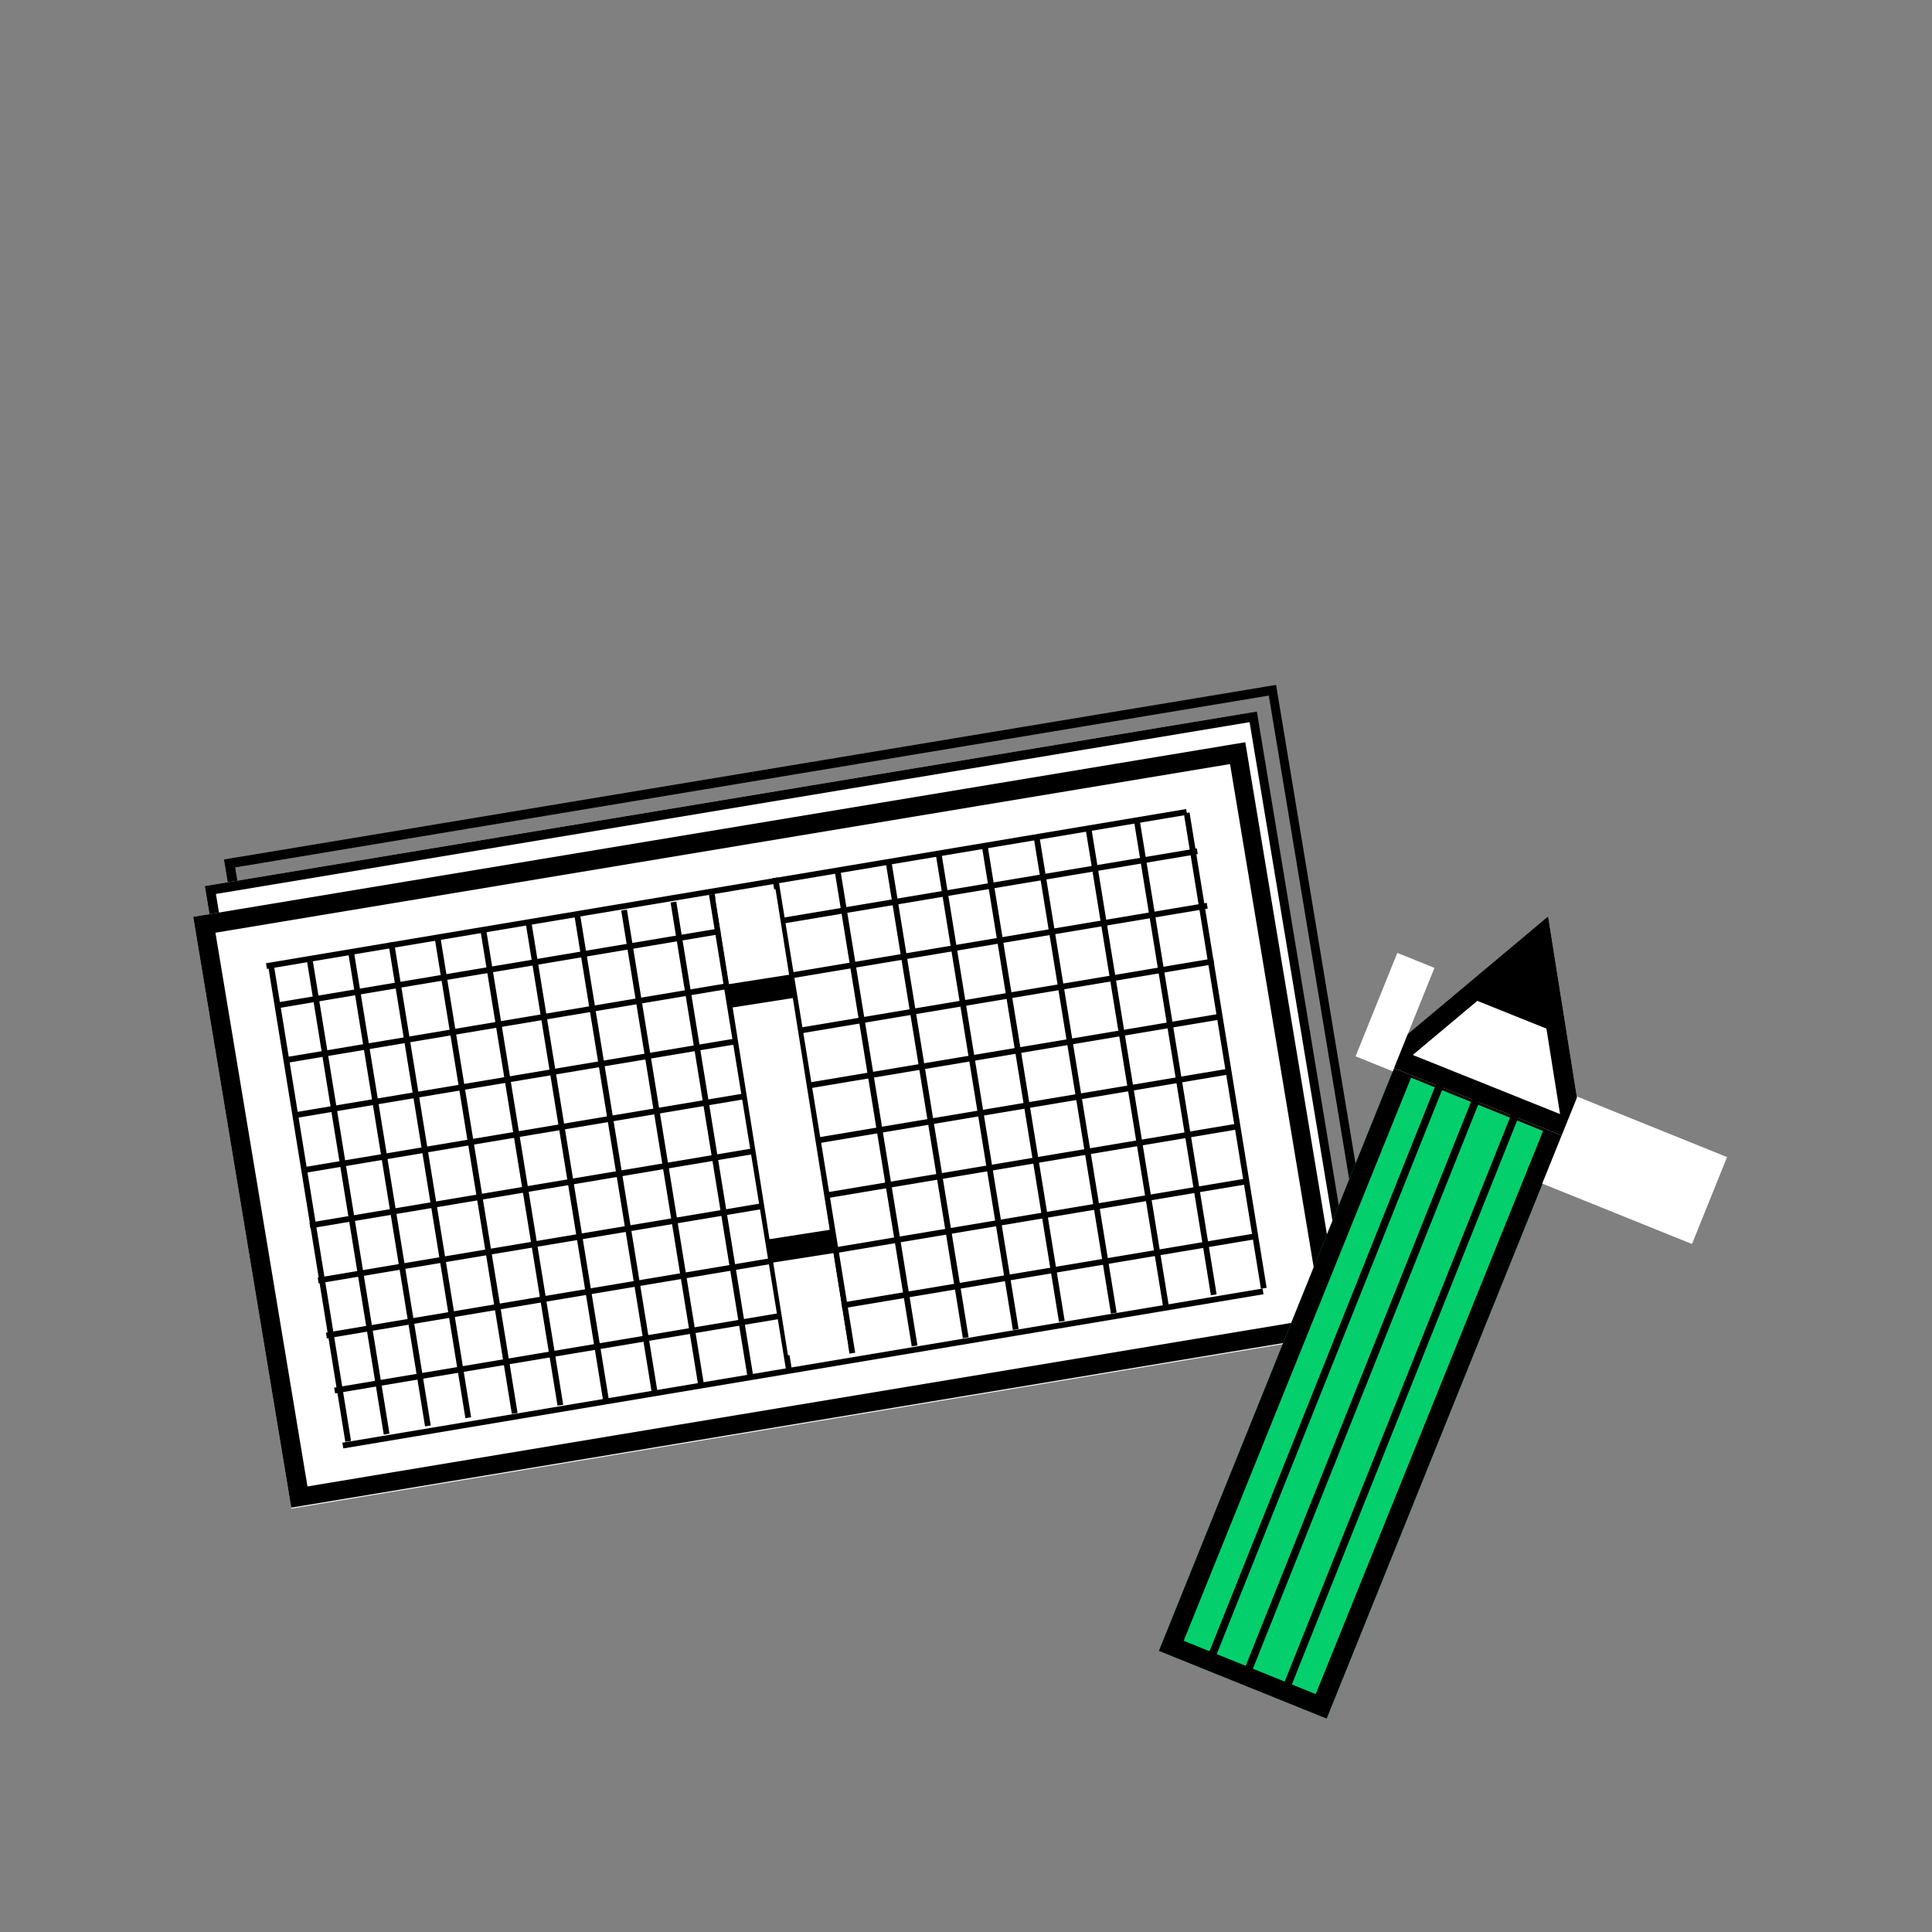 <svg xmlns="http://www.w3.org/2000/svg" xmlns:xlink="http://www.w3.org/1999/xlink" width="1000" zoomAndPan="magnify" viewBox="0 0 750 750" height="1000" preserveAspectRatio="xMidYMid meet" version="1.0"><rect x="0" y="0" width="750" height="750" fill="#808080" stroke="none"/><defs><clipPath id="59820e9fa2"><path d="M 86 265 L 534 265 L 534 564 L 86 564 Z M 86 265 " clip-rule="nonzero"/></clipPath><clipPath id="a22fa2c22a"><path d="M 86.961 333.641 L 495.375 265.879 L 533.434 495.242 L 125.016 563.008 Z M 86.961 333.641 " clip-rule="nonzero"/></clipPath><clipPath id="00bbebe500"><path d="M 86.961 333.641 L 495.57 265.844 L 533.688 495.566 L 125.078 563.363 Z M 86.961 333.641 " clip-rule="nonzero"/></clipPath><clipPath id="f6a193391d"><path d="M 79 276 L 527 276 L 527 574 L 79 574 Z M 79 276 " clip-rule="nonzero"/></clipPath><clipPath id="453557c15c"><path d="M 79.5 343.953 L 488.121 276.156 L 526.234 505.883 L 117.617 573.68 Z M 79.5 343.953 " clip-rule="nonzero"/></clipPath><clipPath id="1d6b492b3d"><path d="M 0.441 0 L 447 0 L 447 297.84 L 0.441 297.84 Z M 0.441 0 " clip-rule="nonzero"/></clipPath><clipPath id="62224b3e2d"><path d="M 0.5 67.953 L 409.121 0.156 L 447.234 229.883 L 38.617 297.68 Z M 0.5 67.953 " clip-rule="nonzero"/></clipPath><clipPath id="50ba6b662b"><rect x="0" width="448" y="0" height="298"/></clipPath><clipPath id="4feef5c9a6"><path d="M 79 276 L 526 276 L 526 574 L 79 574 Z M 79 276 " clip-rule="nonzero"/></clipPath><clipPath id="313355f33e"><path d="M 79.5 343.953 L 487.918 276.188 L 525.973 505.551 L 117.559 573.316 Z M 79.5 343.953 " clip-rule="nonzero"/></clipPath><clipPath id="92ba052f72"><path d="M 79.504 343.953 L 488.109 276.156 L 526.227 505.879 L 117.617 573.676 Z M 79.504 343.953 " clip-rule="nonzero"/></clipPath><clipPath id="ed08c56ada"><path d="M 75 288 L 522 288 L 522 586 L 75 586 Z M 75 288 " clip-rule="nonzero"/></clipPath><clipPath id="bbb46393ba"><path d="M 75 355.906 L 483.621 288.105 L 521.734 517.836 L 113.117 585.633 Z M 75 355.906 " clip-rule="nonzero"/></clipPath><clipPath id="e499f3c647"><path d="M 0 0 L 446.762 0 L 446.762 297.84 L 0 297.84 Z M 0 0 " clip-rule="nonzero"/></clipPath><clipPath id="73737fa52a"><path d="M 0 67.906 L 408.621 0.105 L 446.734 229.836 L 38.117 297.633 Z M 0 67.906 " clip-rule="nonzero"/></clipPath><clipPath id="001c8848d5"><rect x="0" width="447" y="0" height="298"/></clipPath><clipPath id="e7079ace2a"><path d="M 75 288 L 522 288 L 522 586 L 75 586 Z M 75 288 " clip-rule="nonzero"/></clipPath><clipPath id="25d251c6d3"><path d="M 75 355.906 L 483.418 288.141 L 521.473 517.504 L 113.059 585.27 Z M 75 355.906 " clip-rule="nonzero"/></clipPath><clipPath id="4315c4b076"><path d="M 75.004 355.906 L 483.609 288.109 L 521.727 517.828 L 113.117 585.625 Z M 75.004 355.906 " clip-rule="nonzero"/></clipPath><clipPath id="0e9a5b8214"><path d="M 277 345 L 330 345 L 330 527 L 277 527 Z M 277 345 " clip-rule="nonzero"/></clipPath><clipPath id="0644abe800"><path d="M 277.707 348.875 L 301.055 345.164 L 329.234 522.434 L 305.891 526.145 Z M 277.707 348.875 " clip-rule="nonzero"/></clipPath><clipPath id="8702c9b239"><path d="M 0.68 0.121 L 52.281 0.121 L 52.281 181.32 L 0.68 181.32 Z M 0.68 0.121 " clip-rule="nonzero"/></clipPath><clipPath id="42b08780ba"><path d="M 0.707 3.875 L 24.055 0.164 L 52.234 177.434 L 28.891 181.145 Z M 0.707 3.875 " clip-rule="nonzero"/></clipPath><clipPath id="bc70caaa32"><rect x="0" width="53" y="0" height="182"/></clipPath><clipPath id="11a2344f91"><path d="M 282 378 L 309 378 L 309 392 L 282 392 Z M 282 378 " clip-rule="nonzero"/></clipPath><clipPath id="00522538c2"><path d="M 282.598 382.098 L 306.723 378.324 L 308.141 387.387 L 284.016 391.156 Z M 282.598 382.098 " clip-rule="nonzero"/></clipPath><clipPath id="062c3c8920"><path d="M 0.48 0.238 L 26.16 0.238 L 26.16 13.199 L 0.48 13.199 Z M 0.48 0.238 " clip-rule="nonzero"/></clipPath><clipPath id="bef2a4c7d3"><path d="M 0.598 4.098 L 24.723 0.324 L 26.141 9.387 L 2.016 13.156 Z M 0.598 4.098 " clip-rule="nonzero"/></clipPath><clipPath id="687bd1c054"><rect x="0" width="27" y="0" height="14"/></clipPath><clipPath id="a498973287"><path d="M 298 477 L 324 477 L 324 491 L 298 491 Z M 298 477 " clip-rule="nonzero"/></clipPath><clipPath id="f33dbb5704"><path d="M 298.367 481.109 L 322.492 477.336 L 323.91 486.395 L 299.785 490.168 Z M 298.367 481.109 " clip-rule="nonzero"/></clipPath><clipPath id="8e86344253"><path d="M 0.32 0.121 L 26 0.121 L 26 13.32 L 0.32 13.32 Z M 0.32 0.121 " clip-rule="nonzero"/></clipPath><clipPath id="bb9e7569f0"><path d="M 0.367 4.109 L 24.492 0.336 L 25.91 9.395 L 1.785 13.168 Z M 0.367 4.109 " clip-rule="nonzero"/></clipPath><clipPath id="7dd6de8db2"><rect x="0" width="26" y="0" height="14"/></clipPath><clipPath id="691a951929"><path d="M 449 408 L 609 408 L 609 668 L 449 668 Z M 449 408 " clip-rule="nonzero"/></clipPath><clipPath id="6ee58f87e6"><path d="M 543.617 408.574 L 608.75 434.859 L 514.98 667.234 L 449.848 640.953 Z M 543.617 408.574 " clip-rule="nonzero"/></clipPath><clipPath id="1c79732d65"><path d="M 0.762 0.48 L 159.879 0.48 L 159.879 259.441 L 0.762 259.441 Z M 0.762 0.48 " clip-rule="nonzero"/></clipPath><clipPath id="d35912d741"><path d="M 94.617 0.574 L 159.75 26.859 L 65.98 259.234 L 0.848 232.953 Z M 94.617 0.574 " clip-rule="nonzero"/></clipPath><clipPath id="5e2a616174"><rect x="0" width="160" y="0" height="260"/></clipPath><clipPath id="2855b53b20"><path d="M 449 408 L 609 408 L 609 668 L 449 668 Z M 449 408 " clip-rule="nonzero"/></clipPath><clipPath id="86b908dde6"><path d="M 543.617 408.574 L 608.996 434.957 L 515.258 667.258 L 449.879 640.875 Z M 543.617 408.574 " clip-rule="nonzero"/></clipPath><clipPath id="3803f0448a"><path d="M 543.617 408.582 L 608.742 434.863 L 514.98 667.227 L 449.852 640.945 Z M 543.617 408.582 " clip-rule="nonzero"/></clipPath><clipPath id="56f1c4a563"><path d="M 534 355 L 616 355 L 616 445 L 534 445 Z M 534 355 " clip-rule="nonzero"/></clipPath><clipPath id="7caf3f4aff"><path d="M 600.977 355.707 L 615.105 444.445 L 541.105 456.227 L 526.98 367.488 Z M 600.977 355.707 " clip-rule="nonzero"/></clipPath><clipPath id="1296858e03"><path d="M 534.035 411.805 L 615.09 444.344 L 600.977 355.707 Z M 534.035 411.805 " clip-rule="nonzero"/></clipPath><clipPath id="2ca44f5892"><path d="M 0 0.68 L 81.121 0.68 L 81.121 89.48 L 0 89.48 Z M 0 0.68 " clip-rule="nonzero"/></clipPath><clipPath id="7011bd6faa"><path d="M 66.977 0.707 L 81.105 89.445 L 7.105 101.227 L -7.02 12.488 Z M 66.977 0.707 " clip-rule="nonzero"/></clipPath><clipPath id="9cf8a6448c"><path d="M 0.035 56.805 L 81.09 89.344 L 66.977 0.707 Z M 0.035 56.805 " clip-rule="nonzero"/></clipPath><clipPath id="c87a1b58f0"><rect x="0" width="82" y="0" height="90"/></clipPath><clipPath id="d0e0e77042"><path d="M 534 355 L 616 355 L 616 445 L 534 445 Z M 534 355 " clip-rule="nonzero"/></clipPath><clipPath id="a84b902000"><path d="M 600.977 355.707 L 615.129 444.586 L 541.059 456.379 L 526.91 367.5 Z M 600.977 355.707 " clip-rule="nonzero"/></clipPath><clipPath id="11405b0d04"><path d="M 600.977 355.715 L 615.086 444.34 L 540.309 456.242 L 526.203 367.617 Z M 600.977 355.715 " clip-rule="nonzero"/></clipPath><clipPath id="018dc2f910"><path d="M 534.047 411.805 L 615.086 444.34 L 600.977 355.715 Z M 534.047 411.805 " clip-rule="nonzero"/></clipPath><clipPath id="3a9a0771b7"><path d="M 598 425 L 671 425 L 671 483 L 598 483 Z M 598 425 " clip-rule="nonzero"/></clipPath><clipPath id="c55abe018b"><path d="M 612.316 425.719 L 670.484 449.191 L 656.867 482.938 L 598.699 459.465 Z M 612.316 425.719 " clip-rule="nonzero"/></clipPath><clipPath id="96fe5e9533"><path d="M 0.559 0.52 L 72.559 0.52 L 72.559 58 L 0.559 58 Z M 0.559 0.52 " clip-rule="nonzero"/></clipPath><clipPath id="e6fb41f4dd"><path d="M 14.316 0.719 L 72.484 24.191 L 58.867 57.938 L 0.699 34.465 Z M 14.316 0.719 " clip-rule="nonzero"/></clipPath><clipPath id="2f020d9f33"><rect x="0" width="73" y="0" height="58"/></clipPath><clipPath id="bbe076ba14"><path d="M 526 369 L 557 369 L 557 416 L 526 416 Z M 526 369 " clip-rule="nonzero"/></clipPath><clipPath id="a948c026d4"><path d="M 542.434 369.91 L 556.855 375.73 L 540.656 415.879 L 526.234 410.059 Z M 542.434 369.91 " clip-rule="nonzero"/></clipPath><clipPath id="76c27e9da3"><path d="M 0.078 0.84 L 31 0.84 L 31 46.922 L 0.078 46.922 Z M 0.078 0.84 " clip-rule="nonzero"/></clipPath><clipPath id="7fc7870df6"><path d="M 16.434 0.91 L 30.855 6.73 L 14.656 46.879 L 0.234 41.059 Z M 16.434 0.91 " clip-rule="nonzero"/></clipPath><clipPath id="2ea18a86a9"><rect x="0" width="31" y="0" height="47"/></clipPath><clipPath id="0a26564362"><path d="M 569 362 L 605 362 L 605 401 L 569 401 Z M 569 362 " clip-rule="nonzero"/></clipPath><clipPath id="8ff1ec2ff4"><path d="M 598.18 362.57 L 604.277 400.879 L 572.332 405.965 L 566.234 367.656 Z M 598.18 362.57 " clip-rule="nonzero"/></clipPath><clipPath id="a36ae65cb3"><path d="M 569.281 386.789 L 604.27 400.836 L 598.18 362.57 Z M 569.281 386.789 " clip-rule="nonzero"/></clipPath><clipPath id="a353af0cc2"><path d="M 0.281 0.398 L 35.32 0.398 L 35.32 39 L 0.281 39 Z M 0.281 0.398 " clip-rule="nonzero"/></clipPath><clipPath id="cb98e219e4"><path d="M 29.18 0.57 L 35.277 38.879 L 3.332 43.965 L -2.766 5.656 Z M 29.18 0.57 " clip-rule="nonzero"/></clipPath><clipPath id="4cb1c771bb"><path d="M 0.281 24.789 L 35.27 38.836 L 29.18 0.57 Z M 0.281 24.789 " clip-rule="nonzero"/></clipPath><clipPath id="ca4419a911"><rect x="0" width="36" y="0" height="39"/></clipPath><clipPath id="78d9bf1f05"><path d="M 569 362 L 605 362 L 605 401 L 569 401 Z M 569 362 " clip-rule="nonzero"/></clipPath><clipPath id="c30d3c33e5"><path d="M 598.18 362.57 L 604.309 401.086 L 572.461 406.156 L 566.328 367.641 Z M 598.18 362.57 " clip-rule="nonzero"/></clipPath><clipPath id="a49be712ad"><path d="M 598.18 362.57 L 604.27 400.832 L 571.988 405.973 L 565.895 367.711 Z M 598.18 362.57 " clip-rule="nonzero"/></clipPath><clipPath id="2b93eff743"><path d="M 569.281 386.789 L 604.27 400.832 L 598.18 362.57 Z M 569.281 386.789 " clip-rule="nonzero"/></clipPath></defs><g clip-path="url(#59820e9fa2)"><g clip-path="url(#a22fa2c22a)"><g clip-path="url(#00bbebe500)"><path stroke-linecap="butt" transform="matrix(0.74, -0.123, 0.123, 0.74, 86.962, 333.642)" fill="none" stroke-linejoin="miter" d="M -0.001 -0.002 L 552.26 -0.002 L 552.262 310.483 L 0.001 310.483 Z M -0.001 -0.002 " stroke="#000000" stroke-width="10" stroke-opacity="1" stroke-miterlimit="4"/></g></g></g><g clip-path="url(#f6a193391d)"><g clip-path="url(#453557c15c)"><g transform="matrix(1, 0, 0, 1, 79, 276)"><g clip-path="url(#50ba6b662b)"><g clip-path="url(#1d6b492b3d)"><g clip-path="url(#62224b3e2d)"><path fill="#ffffff" d="M 0.5 67.953 L 408.809 0.207 L 446.926 229.934 L 38.617 297.68 Z M 0.5 67.953 " fill-opacity="1" fill-rule="nonzero"/></g></g></g></g></g></g><g clip-path="url(#4feef5c9a6)"><g clip-path="url(#313355f33e)"><g clip-path="url(#92ba052f72)"><path stroke-linecap="butt" transform="matrix(0.74, -0.123, 0.123, 0.74, 79.503, 343.953)" fill="none" stroke-linejoin="miter" d="M 0.002 0.001 L 552.257 0 L 552.259 310.485 L -0.002 310.485 Z M 0.002 0.001 " stroke="#000000" stroke-width="10" stroke-opacity="1" stroke-miterlimit="4"/></g></g></g><g clip-path="url(#ed08c56ada)"><g clip-path="url(#bbb46393ba)"><g transform="matrix(1, 0, 0, 1, 75, 288)"><g clip-path="url(#001c8848d5)"><g clip-path="url(#e499f3c647)"><g clip-path="url(#73737fa52a)"><path fill="#ffffff" d="M 0 67.906 L 408.309 0.156 L 446.426 229.887 L 38.117 297.633 Z M 0 67.906 " fill-opacity="1" fill-rule="nonzero"/></g></g></g></g></g></g><g clip-path="url(#e7079ace2a)"><g clip-path="url(#25d251c6d3)"><g clip-path="url(#4315c4b076)"><path stroke-linecap="butt" transform="matrix(0.74, -0.123, 0.123, 0.74, 75.003, 355.904)" fill="none" stroke-linejoin="miter" d="M 0.001 0.003 L 552.257 0.002 L 552.26 310.482 L -0.001 310.482 Z M 0.001 0.003 " stroke="#000000" stroke-width="20" stroke-opacity="1" stroke-miterlimit="4"/></g></g></g><path stroke-linecap="butt" transform="matrix(0.12, 0.74, -0.74, 0.12, 106.348, 374.823)" fill="none" stroke-linejoin="miter" d="M 0.002 1.5 L 249.368 1.499 " stroke="#000000" stroke-width="3" stroke-opacity="1" stroke-miterlimit="4"/><path stroke-linecap="butt" transform="matrix(0.12, 0.74, -0.74, 0.12, 121.266, 372.002)" fill="none" stroke-linejoin="miter" d="M 0.003 1.499 L 249.368 1.499 " stroke="#000000" stroke-width="3" stroke-opacity="1" stroke-miterlimit="4"/><path stroke-linecap="butt" transform="matrix(0.12, 0.74, -0.74, 0.12, 137.294, 368.823)" fill="none" stroke-linejoin="miter" d="M 0.002 1.501 L 249.368 1.5 " stroke="#000000" stroke-width="3" stroke-opacity="1" stroke-miterlimit="4"/><path stroke-linecap="butt" transform="matrix(0.12, 0.74, -0.74, 0.12, 152.962, 365.643)" fill="none" stroke-linejoin="miter" d="M 0.002 1.5 L 249.367 1.499 " stroke="#000000" stroke-width="3" stroke-opacity="1" stroke-miterlimit="4"/><path stroke-linecap="butt" transform="matrix(0.12, 0.74, -0.74, 0.12, 170.991, 363.964)" fill="none" stroke-linejoin="miter" d="M 0.001 1.502 L 249.367 1.501 " stroke="#000000" stroke-width="3" stroke-opacity="1" stroke-miterlimit="4"/><path stroke-linecap="butt" transform="matrix(0.12, 0.74, -0.74, 0.12, 188.718, 360.784)" fill="none" stroke-linejoin="miter" d="M 0.001 1.503 L 249.366 1.502 " stroke="#000000" stroke-width="3" stroke-opacity="1" stroke-miterlimit="4"/><path stroke-linecap="butt" transform="matrix(0.12, 0.74, -0.74, 0.12, 206.355, 358.355)" fill="none" stroke-linejoin="miter" d="M 0.001 1.503 L 249.366 1.502 " stroke="#000000" stroke-width="3" stroke-opacity="1" stroke-miterlimit="4"/><path stroke-linecap="butt" transform="matrix(0.12, 0.74, -0.74, 0.12, 225.275, 355.534)" fill="none" stroke-linejoin="miter" d="M 0.001 1.5 L 249.367 1.499 " stroke="#000000" stroke-width="3" stroke-opacity="1" stroke-miterlimit="4"/><path stroke-linecap="butt" transform="matrix(0.12, 0.74, -0.74, 0.12, 243.371, 353.099)" fill="none" stroke-linejoin="miter" d="M -0.001 1.498 L 249.364 1.502 " stroke="#000000" stroke-width="3" stroke-opacity="1" stroke-miterlimit="4"/><path stroke-linecap="butt" transform="matrix(0.12, 0.74, -0.74, 0.12, 302.056, 340.59)" fill="none" stroke-linejoin="miter" d="M 0.001 1.501 L 249.366 1.5 " stroke="#000000" stroke-width="3" stroke-opacity="1" stroke-miterlimit="4"/><path stroke-linecap="butt" transform="matrix(0.12, 0.74, -0.74, 0.12, 326.234, 337.769)" fill="none" stroke-linejoin="miter" d="M 0.001 1.498 L 249.366 1.502 " stroke="#000000" stroke-width="3" stroke-opacity="1" stroke-miterlimit="4"/><path stroke-linecap="butt" transform="matrix(0.12, 0.74, -0.74, 0.12, 346.082, 334.59)" fill="none" stroke-linejoin="miter" d="M 0.001 1.499 L 249.366 1.498 " stroke="#000000" stroke-width="3" stroke-opacity="1" stroke-miterlimit="4"/><path stroke-linecap="butt" transform="matrix(0.12, 0.74, -0.74, 0.12, 365.5, 331.41)" fill="none" stroke-linejoin="miter" d="M 0.001 1.498 L 249.365 1.503 " stroke="#000000" stroke-width="3" stroke-opacity="1" stroke-miterlimit="4"/><path stroke-linecap="butt" transform="matrix(0.12, 0.74, -0.74, 0.12, 383.389, 328.231)" fill="none" stroke-linejoin="miter" d="M -0 1.501 L 249.365 1.5 " stroke="#000000" stroke-width="3" stroke-opacity="1" stroke-miterlimit="4"/><path stroke-linecap="butt" transform="matrix(0.12, 0.74, -0.74, 0.12, 403.556, 325.051)" fill="none" stroke-linejoin="miter" d="M -0 1.501 L 249.365 1.5 " stroke="#000000" stroke-width="3" stroke-opacity="1" stroke-miterlimit="4"/><path stroke-linecap="butt" transform="matrix(0.12, 0.74, -0.74, 0.12, 423.724, 321.872)" fill="none" stroke-linejoin="miter" d="M -0 1.5 L 249.365 1.5 " stroke="#000000" stroke-width="3" stroke-opacity="1" stroke-miterlimit="4"/><path stroke-linecap="butt" transform="matrix(0.12, 0.74, -0.74, 0.12, 442.363, 317.942)" fill="none" stroke-linejoin="miter" d="M -0 1.498 L 249.364 1.502 " stroke="#000000" stroke-width="3" stroke-opacity="1" stroke-miterlimit="4"/><path stroke-linecap="butt" transform="matrix(0.12, 0.74, -0.74, 0.12, 461.781, 315.395)" fill="none" stroke-linejoin="miter" d="M -0 1.498 L 249.364 1.502 " stroke="#000000" stroke-width="3" stroke-opacity="1" stroke-miterlimit="4"/><path stroke-linecap="butt" transform="matrix(-0.74, 0.124, -0.124, -0.74, 460.848, 316.292)" fill="none" stroke-linejoin="miter" d="M 0.002 1.499 L 482.734 1.502 " stroke="#000000" stroke-width="3" stroke-opacity="1" stroke-miterlimit="4"/><path stroke-linecap="butt" transform="matrix(-0.74, 0.124, -0.124, -0.74, 490.497, 502.421)" fill="none" stroke-linejoin="miter" d="M -0.001 1.499 L 482.73 1.501 " stroke="#000000" stroke-width="3" stroke-opacity="1" stroke-miterlimit="4"/><path stroke-linecap="butt" transform="matrix(-0.74, 0.124, -0.124, -0.74, 487.306, 481.063)" fill="none" stroke-linejoin="miter" d="M -0.001 1.5 L 482.73 1.502 " stroke="#000000" stroke-width="3" stroke-opacity="1" stroke-miterlimit="4"/><path stroke-linecap="butt" transform="matrix(-0.74, 0.124, -0.124, -0.74, 484.115, 459.704)" fill="none" stroke-linejoin="miter" d="M -0 1.501 L 482.732 1.498 " stroke="#000000" stroke-width="3" stroke-opacity="1" stroke-miterlimit="4"/><path stroke-linecap="butt" transform="matrix(-0.74, 0.124, -0.124, -0.74, 480.924, 438.345)" fill="none" stroke-linejoin="miter" d="M 0 1.502 L 482.732 1.499 " stroke="#000000" stroke-width="3" stroke-opacity="1" stroke-miterlimit="4"/><path stroke-linecap="butt" transform="matrix(-0.74, 0.124, -0.124, -0.74, 477.733, 416.986)" fill="none" stroke-linejoin="miter" d="M 0 1.502 L 482.733 1.499 " stroke="#000000" stroke-width="3" stroke-opacity="1" stroke-miterlimit="4"/><path stroke-linecap="butt" transform="matrix(-0.74, 0.124, -0.124, -0.74, 474.542, 395.627)" fill="none" stroke-linejoin="miter" d="M 0.002 1.498 L 482.733 1.5 " stroke="#000000" stroke-width="3" stroke-opacity="1" stroke-miterlimit="4"/><path stroke-linecap="butt" transform="matrix(-0.74, 0.124, -0.124, -0.74, 471.351, 374.269)" fill="none" stroke-linejoin="miter" d="M 0.002 1.499 L 482.734 1.501 " stroke="#000000" stroke-width="3" stroke-opacity="1" stroke-miterlimit="4"/><path stroke-linecap="butt" transform="matrix(-0.74, 0.124, -0.124, -0.74, 468.83, 352.707)" fill="none" stroke-linejoin="miter" d="M -0.001 1.499 L 482.73 1.502 " stroke="#000000" stroke-width="3" stroke-opacity="1" stroke-miterlimit="4"/><path stroke-linecap="butt" transform="matrix(-0.74, 0.124, -0.124, -0.74, 464.969, 331.551)" fill="none" stroke-linejoin="miter" d="M -0.002 1.5 L 482.734 1.503 " stroke="#000000" stroke-width="3" stroke-opacity="1" stroke-miterlimit="4"/><path stroke-linecap="butt" transform="matrix(0.12, 0.74, -0.74, 0.12, 262.531, 349.993)" fill="none" stroke-linejoin="miter" d="M -0 1.497 L 249.364 1.502 " stroke="#000000" stroke-width="3" stroke-opacity="1" stroke-miterlimit="4"/><path stroke-linecap="butt" transform="matrix(0.12, 0.74, -0.74, 0.12, 277.448, 346.993)" fill="none" stroke-linejoin="miter" d="M -0.001 1.502 L 249.364 1.501 " stroke="#000000" stroke-width="3" stroke-opacity="1" stroke-miterlimit="4"/><g clip-path="url(#0e9a5b8214)"><g clip-path="url(#0644abe800)"><g transform="matrix(1, 0, 0, 1, 277, 345)"><g clip-path="url(#bc70caaa32)"><g clip-path="url(#8702c9b239)"><g clip-path="url(#42b08780ba)"><path fill="#ffffff" d="M 0.707 3.875 L 24.055 0.164 L 52.238 177.453 L 28.891 181.164 Z M 0.707 3.875 " fill-opacity="1" fill-rule="nonzero"/></g></g></g></g></g></g><g clip-path="url(#11a2344f91)"><g clip-path="url(#00522538c2)"><g transform="matrix(1, 0, 0, 1, 282, 378)"><g clip-path="url(#687bd1c054)"><g clip-path="url(#062c3c8920)"><g clip-path="url(#bef2a4c7d3)"><path fill="#000000" d="M 0.598 4.098 L 24.734 0.324 L 26.148 9.383 L 2.016 13.156 Z M 0.598 4.098 " fill-opacity="1" fill-rule="nonzero"/></g></g></g></g></g></g><g clip-path="url(#a498973287)"><g clip-path="url(#f33dbb5704)"><g transform="matrix(1, 0, 0, 1, 298, 477)"><g clip-path="url(#7dd6de8db2)"><g clip-path="url(#8e86344253)"><g clip-path="url(#bb9e7569f0)"><path fill="#000000" d="M 0.367 4.109 L 24.504 0.336 L 25.918 9.395 L 1.785 13.168 Z M 0.367 4.109 " fill-opacity="1" fill-rule="nonzero"/></g></g></g></g></g></g><g clip-path="url(#691a951929)"><g clip-path="url(#6ee58f87e6)"><g transform="matrix(1, 0, 0, 1, 449, 408)"><g clip-path="url(#5e2a616174)"><g clip-path="url(#1c79732d65)"><g clip-path="url(#d35912d741)"><path fill="#04cf6d" d="M 94.617 0.574 L 159.75 26.859 L 66.02 259.148 L 0.887 232.867 Z M 94.617 0.574 " fill-opacity="1" fill-rule="nonzero"/></g></g></g></g></g></g><g clip-path="url(#2855b53b20)"><g clip-path="url(#86b908dde6)"><g clip-path="url(#3803f0448a)"><path stroke-linecap="butt" transform="matrix(0.696, 0.281, -0.281, 0.696, 543.615, 408.583)" fill="none" stroke-linejoin="miter" d="M 0.002 -0.002 L 93.639 0 L 93.641 334.09 L -0.002 334.089 Z M 0.002 -0.002 " stroke="#000000" stroke-width="20" stroke-opacity="1" stroke-miterlimit="4"/></g></g></g><g clip-path="url(#56f1c4a563)"><g clip-path="url(#7caf3f4aff)"><g clip-path="url(#1296858e03)"><g transform="matrix(1, 0, 0, 1, 534, 355)"><g clip-path="url(#c87a1b58f0)"><g clip-path="url(#2ca44f5892)"><g clip-path="url(#7011bd6faa)"><g clip-path="url(#9cf8a6448c)"><path fill="#ffffff" d="M 66.977 0.707 L 81.105 89.445 L 7.105 101.227 L -7.02 12.488 Z M 66.977 0.707 " fill-opacity="1" fill-rule="nonzero"/></g></g></g></g></g></g></g></g><g clip-path="url(#d0e0e77042)"><g clip-path="url(#a84b902000)"><g clip-path="url(#11405b0d04)"><g clip-path="url(#018dc2f910)"><path stroke-linecap="butt" transform="matrix(0.118, 0.741, -0.741, 0.118, 600.978, 355.713)" fill="none" stroke-linejoin="miter" d="M 59.828 99.89 L 119.656 0.002 L 0.001 0.003 Z M 59.828 99.89 " stroke="#000000" stroke-width="20" stroke-opacity="1" stroke-miterlimit="4"/></g></g></g></g><g clip-path="url(#3a9a0771b7)"><g clip-path="url(#c55abe018b)"><g transform="matrix(1, 0, 0, 1, 598, 425)"><g clip-path="url(#2f020d9f33)"><g clip-path="url(#96fe5e9533)"><g clip-path="url(#e6fb41f4dd)"><path fill="#ffffff" d="M 14.316 0.719 L 72.445 24.176 L 58.828 57.922 L 0.699 34.465 Z M 14.316 0.719 " fill-opacity="1" fill-rule="nonzero"/></g></g></g></g></g></g><g clip-path="url(#bbe076ba14)"><g clip-path="url(#a948c026d4)"><g transform="matrix(1, 0, 0, 1, 526, 369)"><g clip-path="url(#2ea18a86a9)"><g clip-path="url(#76c27e9da3)"><g clip-path="url(#7fc7870df6)"><path fill="#ffffff" d="M 16.434 0.91 L 30.855 6.73 L 14.648 46.895 L 0.23 41.074 Z M 16.434 0.91 " fill-opacity="1" fill-rule="nonzero"/></g></g></g></g></g></g><g clip-path="url(#0a26564362)"><g clip-path="url(#8ff1ec2ff4)"><g clip-path="url(#a36ae65cb3)"><g transform="matrix(1, 0, 0, 1, 569, 362)"><g clip-path="url(#ca4419a911)"><g clip-path="url(#a353af0cc2)"><g clip-path="url(#cb98e219e4)"><g clip-path="url(#4cb1c771bb)"><path fill="#000000" d="M 29.18 0.57 L 35.277 38.879 L 3.332 43.965 L -2.766 5.656 Z M 29.18 0.57 " fill-opacity="1" fill-rule="nonzero"/></g></g></g></g></g></g></g></g><g clip-path="url(#78d9bf1f05)"><g clip-path="url(#c30d3c33e5)"><g clip-path="url(#a49be712ad)"><g clip-path="url(#2b93eff743)"><path stroke-linecap="butt" transform="matrix(0.118, 0.741, -0.741, 0.118, 598.178, 362.572)" fill="none" stroke-linejoin="miter" d="M 25.83 43.126 L 51.656 -0.001 L -0.002 -0.003 Z M 25.83 43.126 " stroke="#000000" stroke-width="20" stroke-opacity="1" stroke-miterlimit="4"/></g></g></g></g><path stroke-linecap="butt" transform="matrix(0.278, -0.696, 0.696, 0.278, 467.26, 646.731)" fill="none" stroke-linejoin="miter" d="M -0.003 2 L 332.564 1.998 " stroke="#000000" stroke-width="4" stroke-opacity="1" stroke-miterlimit="4"/><path stroke-linecap="butt" transform="matrix(0.278, -0.696, 0.696, 0.278, 481.639, 651.553)" fill="none" stroke-linejoin="miter" d="M 0 1.998 L 332.562 1.999 " stroke="#000000" stroke-width="4" stroke-opacity="1" stroke-miterlimit="4"/><path stroke-linecap="butt" transform="matrix(0.278, -0.696, 0.696, 0.278, 496.118, 659.287)" fill="none" stroke-linejoin="miter" d="M 0.001 2.002 L 332.567 2 " stroke="#000000" stroke-width="4" stroke-opacity="1" stroke-miterlimit="4"/></svg>